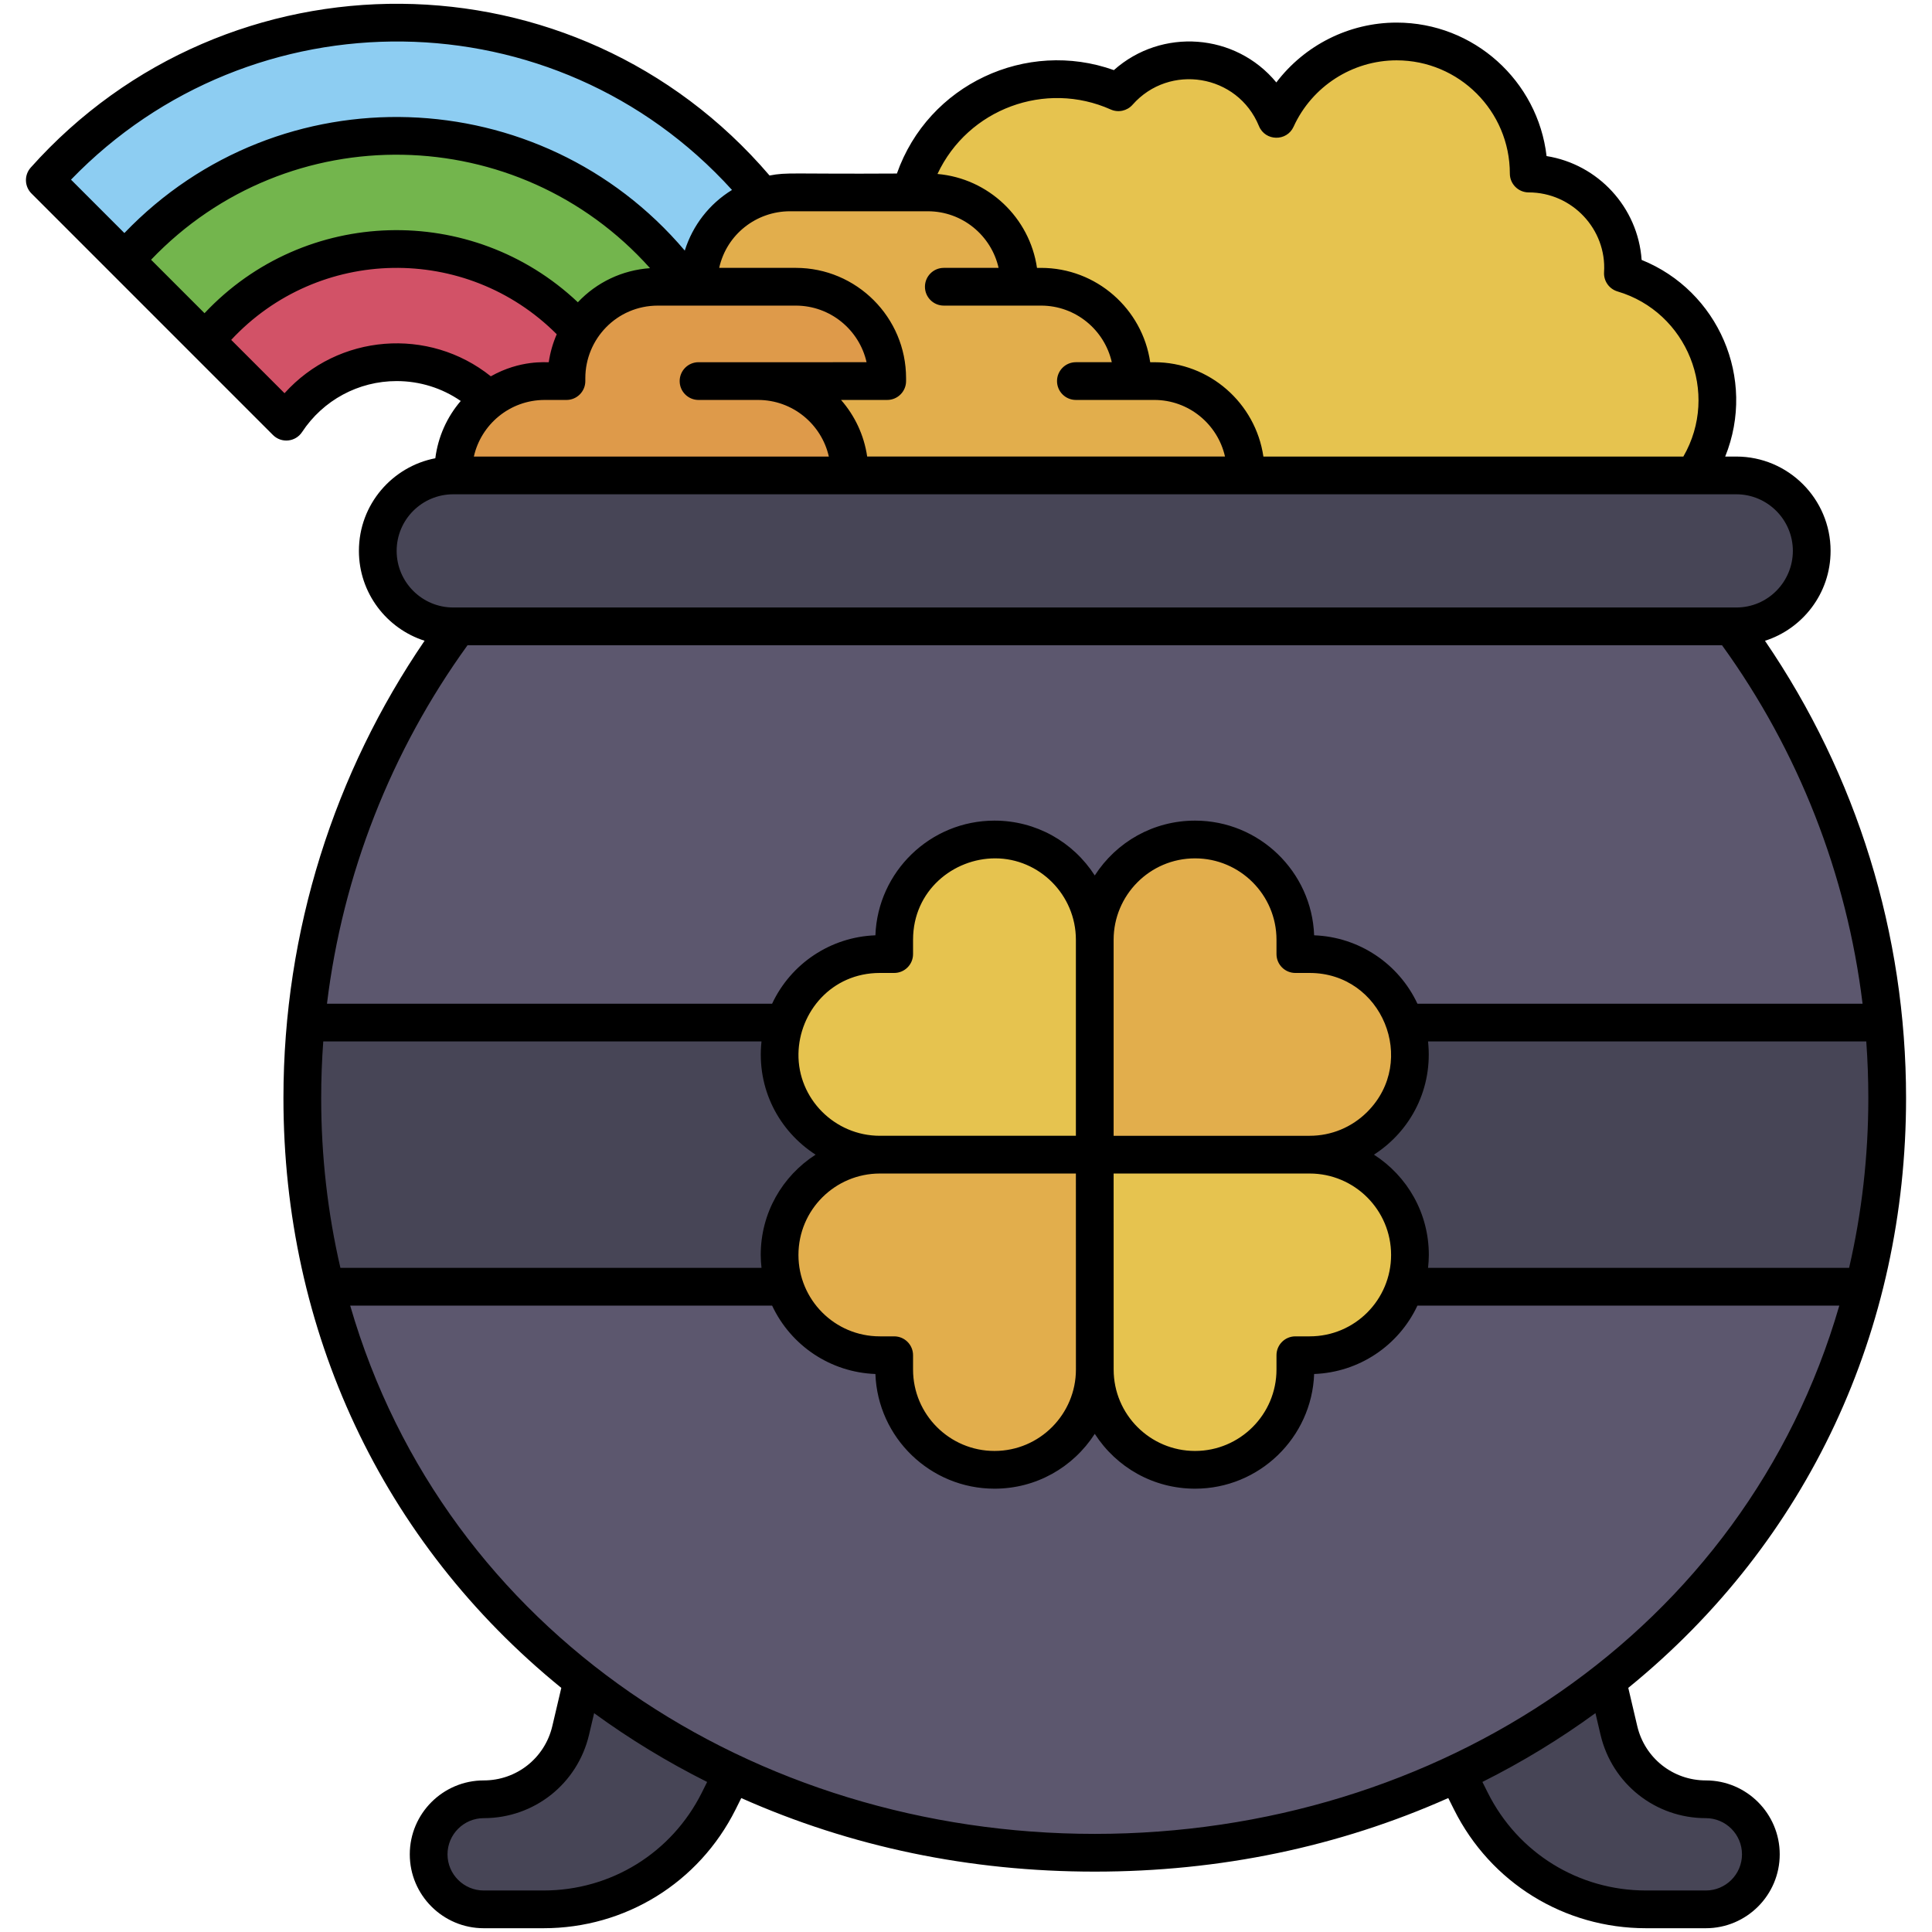 <?xml version="1.0"?><svg xmlns="http://www.w3.org/2000/svg" xmlns:xlink="http://www.w3.org/1999/xlink" version="1.1" viewBox="0 0 512 512" style="enable-background:new 0 0 512 512;" xml:space="preserve"><g id="_x35_0_x2C__Saint_Patrick_x2C__gold_pot_x2C__luck_x2C__festival_x2C__cultures_x2C__irish"><g><g><path style="fill:#E6C34F;" d="M450.135,124.031c-0.064,22.786-0.042,14.927-0.047,16.627h-142.42L241.39,50.989     c6.202-24.094,32.65-36.525,55.001-26.541c12.25-13.881,34.846-10.078,41.871,7.06c5.51-12.1,17.7-20.521,31.861-20.521     c19.33,0,35.001,15.67,35.001,35.001c14.601,0,25.839,12.394,24.961,26.451C452.123,78.954,461.826,104.595,450.135,124.031z"/><path style="fill:#8DCDF2;" d="M202.099,52.099V81.99L33.135,68.999L11.874,47.739C34.755,22.118,68.056,5.988,105.116,5.988     C144.237,5.988,179.178,23.958,202.099,52.099z"/><path style="fill:#73B54D;" d="M182.598,75.989l-29.001,11.72l-99.162,2.6L33.135,68.999     C73.266,22.417,146.676,25.485,182.598,75.989z"/><path style="fill:#DE9A4A;" d="M200.889,100.99c13.39,0,24.231,10.85,24.231,24.231v15.437H120.117v-15.437     c0-7.84,3.72-14.81,9.5-19.23c8.604-6.621,17.283-4.636,20.501-5c0.06-0.452-0.541-6.639,3.48-13.28     c4.24-7.03,11.95-11.72,20.76-11.72c7.929,0,22.988,0,36.531,0c13.39,0,24.231,10.85,24.231,24.231v0.77h-25.001H200.889z"/><path style="fill:#E2AE4C;" d="M270.12,75.989h5.77c13.39,0,24.231,10.85,24.231,24.231v0.77h5.77     c13.39,0,24.231,10.85,24.231,24.231v15.437H225.119v-15.437c0-13.38-10.84-24.231-24.231-24.231c8.044,0,26.119,0,34.231,0     v-0.77c0-13.38-10.84-24.231-24.231-24.231h-25.771v-0.77c0-13.442,10.923-24.231,24.241-24.231c9.705,0,27.568,0,36.531,0     c13.39,0,24.231,10.85,24.231,24.231V75.989z"/><path style="fill:#474556;" d="M452.065,476.829c8.06,0,14.58,6.53,14.58,14.59c0,8.05-6.52,14.58-14.58,14.58h-15.84     c-19.66,0-37.641-11.11-46.421-28.691l-3.68-7.35c-12.47-35.961,32.214-61.628,39.801-24.581l0,0.01l3.1,13.19     C431.544,469.279,441.085,476.829,452.065,476.829z"/><path style="fill:#474556;" d="M194.119,469.959l-3.66,7.35c-8.8,17.58-26.761,28.691-46.421,28.691h-15.84     c-8.06,0-14.6-6.53-14.6-14.58c0-8.06,6.54-14.59,14.6-14.59c10.98,0,20.52-7.55,23.041-18.25l3.1-13.18     C161.665,399.664,209.666,427.665,194.119,469.959z"/><path style="fill:#5C576E;" d="M493.986,340.996C471.365,430.217,388.807,491,290.121,491     c-97.089,0-180.896-59.387-203.865-150.004l14.007-20h376.243L493.986,340.996z"/><path style="fill:#5C576E;" d="M499.186,270.994l-22.681,24.667H97.496l-16.43-24.667c3.69-39.121,18.12-75.102,40.301-105.003     l168.754-20l168.765,20C481.066,195.892,495.486,231.873,499.186,270.994z"/><path style="fill:#474556;" d="M499.186,270.994c-7.766,0-406.466,0-418.12,0c-2.168,22.643-0.724,46.671,5.19,70.002     c29.067,0,387.513,0,407.73,0C499.746,318.271,501.395,294.435,499.186,270.994z"/><path style="fill:#D25267;" d="M153.598,87.71c-2.21,3.65-3.48,7.93-3.48,12.51v0.77h-5.76c-5.55,0-10.66,1.86-14.74,5     c-6.32-6.19-14.96-10-24.501-10c-12.22,0-22.981,6.27-29.241,15.76L54.435,90.31c11.9-14.83,30.181-24.321,50.681-24.321     C124.397,65.989,141.717,74.379,153.598,87.71z"/><path style="fill:#E6C34F;" d="M373.653,332.576c0,14.614-11.854,26.571-26.581,26.571h-3.79v3.8     c0,14.67-11.91,26.571-26.581,26.571c-14.662,0-26.571-11.91-26.571-26.571l-9.797-28.617l9.787-28.334l29.547-10.334     l27.404,10.334C361.725,305.995,373.653,317.895,373.653,332.576z"/><path style="fill:#E6C34F;" d="M233.18,252.844h3.79v-3.8c0-14.67,11.91-26.571,26.581-26.571     c14.662,0,26.571,11.91,26.571,26.571l11.88,28.617l-11.88,28.334l-28.787,11.334l-28.154-11.334     c-14.653,0-26.581-11.9-26.581-26.581C206.599,264.801,218.453,252.844,233.18,252.844z"/><path style="fill:#474556;" d="M460.126,165.992H120.263c-11.046,0-20-8.954-20-20v-0.001c0-11.046,8.954-20,20-20h339.863     c11.046,0,20,8.954,20,20v0.001C480.126,157.037,471.171,165.992,460.126,165.992z"/><path style="fill:#E2AE4C;" d="M206.599,332.576c0-14.665,11.911-26.581,26.581-26.581h56.941l0.01,56.951     c0,14.618-11.89,26.571-26.581,26.571c-14.67,0-26.581-11.9-26.581-26.571v-3.8h-3.79     C218.45,359.146,206.599,347.185,206.599,332.576z"/><path style="fill:#E2AE4C;" d="M373.653,279.414c0,14.665-11.911,26.581-26.581,26.581h-56.951v-56.951     c0-14.619,11.89-26.571,26.581-26.571c14.67,0,26.581,11.9,26.581,26.571v3.8h3.79     C361.802,252.844,373.653,264.805,373.653,279.414z"/><path d="M505.126,290.995c0-43.538-13.065-85.577-37.39-121.18c9.844-3.131,17.389-12.432,17.389-23.823     c0-13.785-11.211-25.001-24.991-25.001h-2.937c8.35-20.692-1.883-43.941-22.147-52.11c-0.976-13.979-11.571-25.351-25.193-27.519     c-2.301-19.885-19.243-35.374-39.735-35.374c-12.643,0-24.409,6.021-31.879,15.857c-10.814-13.101-30.398-14.533-43.056-3.263     c-23.153-8.264-49.16,3.741-57.497,27.407c-28.426,0.168-28.905-0.389-33.751,0.525C152.476-13.673,60.266-13.955,8.145,44.409     c-1.767,1.978-1.682,4.99,0.194,6.865l64.002,64.011c2.239,2.239,5.969,1.856,7.709-0.782     c5.581-8.461,14.953-13.513,25.067-13.513c6.146,0,12.02,1.85,16.985,5.271c-3.678,4.287-6.015,9.528-6.737,15.182     c-11.29,2.164-20.248,12.13-20.248,24.548c0,11.137,7.322,20.593,17.403,23.817c-23.807,34.84-37.404,76.74-37.404,121.187     c0,61.571,26.055,117.628,73.636,156.315l-2.381,10.122c-1.996,8.477-9.47,14.397-18.173,14.397     c-10.808,0-19.601,8.788-19.601,19.59c0,10.797,8.793,19.581,19.601,19.581h15.84c21.68,0,41.181-12.052,50.897-31.463     l1.509-3.03C225.5,489.435,256.985,496,290.121,496c33.149,0,64.638-6.566,93.687-19.497l1.522,3.04     C395.021,498.946,414.523,511,436.224,511h15.84c10.797,0,19.581-8.783,19.581-19.581c0-10.802-8.783-19.59-19.581-19.59     c-8.703,0-16.177-5.92-18.173-14.394l-2.381-10.133C479.356,408.398,505.126,352.175,505.126,290.995z M236.969,354.147h-3.79     c-12.007,0-21.581-9.734-21.581-21.571c0-11.954,9.713-21.581,21.581-21.581h51.943l0.009,51.951     c0,11.756-9.543,21.57-21.581,21.57c-11.9,0-21.581-9.676-21.581-21.57v-3.8C241.97,356.385,239.731,354.147,236.969,354.147z      M90.211,335.996c-3.368-14.528-5.095-29.641-5.095-45.001c0-5.002,0.187-10.028,0.55-15h116.139     c-1.35,12.494,4.599,23.73,14.335,30.001c-8.856,5.704-14.541,15.485-14.541,26.58c0,1.15,0.084,2.288,0.207,3.42H90.211z      M123.902,170.992H456.35c20.275,28.044,33.072,60.736,37.249,95.002H375.636c-4.984-10.63-15.491-17.687-27.375-18.128     c-0.622-16.865-14.54-30.392-31.559-30.392c-11.034,0-20.832,5.631-26.577,14.531c-5.76-8.93-15.577-14.531-26.575-14.531     c-17.019,0-30.937,13.528-31.559,30.392c-11.887,0.441-22.398,7.502-27.376,18.128H86.652     C90.82,231.74,103.618,199.048,123.902,170.992z M347.073,300.995h-51.951v-51.951c0-11.756,9.543-21.57,21.581-21.57     c11.9,0,21.581,9.676,21.581,21.57v3.8c0,2.762,2.238,5,5,5h3.79c19.198,0,28.774,23.308,15.259,36.822     C358.241,298.747,352.822,300.995,347.073,300.995z M233.179,300.995c-11.987,0-21.773-9.856-21.578-21.753     c0.179-10.952,8.676-21.399,21.578-21.399h3.79c2.762,0,5-2.238,5-5v-3.8c0-13.037,10.695-21.581,21.781-21.571     c11.664,0.011,21.371,9.66,21.371,21.571v51.951H233.179z M295.122,310.995h51.951c11.883,0,21.581,9.641,21.581,21.581     c0,11.821-9.555,21.571-21.581,21.571h-3.79c-2.762,0-5,2.238-5,5v3.8c0,11.894-9.681,21.57-21.581,21.57     c-11.898,0-21.571-9.651-21.571-21.57C295.13,359.804,295.123,313.958,295.122,310.995z M364.112,305.995     c9.912-6.384,15.663-17.707,14.335-30h116.134c0.36,4.991,0.545,10.018,0.545,15c0,15.36-1.727,30.473-5.095,45.001H378.447     c0.122-1.132,0.207-2.271,0.207-3.42C378.654,321.503,372.986,311.711,364.112,305.995z M294.352,29.014     c2,0.894,4.344,0.383,5.788-1.257c9.756-11.056,27.848-8.134,33.495,5.648c1.662,4.05,7.368,4.145,9.178,0.176     c4.866-10.687,15.586-17.592,27.31-17.592c16.542,0,30.001,13.458,30.001,30.001c0,2.762,2.238,5,5,5     c11.536,0,20.677,9.805,19.97,21.136c-0.146,2.328,1.336,4.448,3.573,5.11c18.397,5.438,27.172,26.9,17.439,43.756     c-33.528,0-77.75,0-111.295,0c-2.056-14.12-14.24-25.001-28.921-25.001h-1.075c-2.056-14.12-14.244-25.001-28.926-25.001h-1.075     c-1.935-13.293-12.851-23.711-26.372-24.887C256.561,28.787,277.082,21.298,294.352,29.014z M245.89,55.989     c9.149,0,16.812,6.428,18.747,15H250.12c-2.762,0-5,2.238-5,5c0,2.762,2.238,5,5,5c8.728,0,18.222,0,25.77,0     c9.149,0,16.812,6.428,18.747,15h-9.516c-2.762,0-5,2.238-5,5c0,2.762,2.238,5,5,5c6.14,0,14.458,0,20.77,0     c9.149,0,16.812,6.428,18.747,15h-94.827c-0.829-5.693-3.302-10.861-6.926-15h12.235c2.762,0,5-2.238,5-5v-0.77     c0-16.119-13.113-29.231-29.231-29.231h-20.295c1.983-8.904,9.869-15,18.766-15H245.89z M185.119,95.99c-2.762,0-5,2.238-5,5     c0,2.762,2.238,5,5,5h15.77c9.151,0,16.83,6.425,18.762,15h-94.072c1.881-8.443,9.475-15,18.779-15h5.76c2.762,0,5-2.238,5-5     v-0.77c0-10.36,8.31-19.231,19.241-19.231h36.53c9.151,0,16.83,6.425,18.762,15C225.415,95.99,189.984,95.99,185.119,95.99z      M54.201,83.002L40.037,68.834c36.395-38.113,97.295-36.819,132.228,2.232c-7.388,0.515-14.144,3.749-19.126,9.036     C125.077,53.599,80.756,54.745,54.201,83.002z M193.99,50.339c-5.999,3.681-10.424,9.39-12.517,16.073     C143.212,21.27,74.151,18.823,32.962,61.759L18.817,47.611C66.743-1.971,147.127-1.329,193.99,50.339z M75.403,104.207     L61.272,90.073c23.114-24.835,62.268-25.531,86.269-1.494c-1.027,2.364-1.744,4.854-2.116,7.411     c-0.711,0.083-7.509-0.684-15.35,3.736C113.651,86.58,89.616,88.422,75.403,104.207z M105.117,145.991c0-8.283,6.715-15,15-15     c8.548,0,324.877,0,340.018,0c8.266,0,14.991,6.729,14.991,15c0,8.132-6.568,15-14.991,15c-13.11,0-326.242,0-340.018,0     C111.845,160.991,105.117,154.263,105.117,145.991z M144.037,501h-15.84c-5.294,0-9.601-4.298-9.601-9.58     c0-5.288,4.307-9.59,9.601-9.59c13.366,0,24.841-9.089,27.908-22.106l1.344-5.714c9.389,6.844,19.417,12.953,29.949,18.229     l-1.41,2.832C177.982,491.064,161.907,501,144.037,501z M452.064,481.829c5.282,0,9.58,4.302,9.58,9.59     c0,5.282-4.298,9.58-9.58,9.58h-15.84c-17.887,0-33.961-9.934-41.95-25.929l-1.42-2.836c10.534-5.275,20.565-11.388,29.956-18.24     l1.346,5.731C427.223,472.74,438.699,481.829,452.064,481.829z M290.121,485.999c-90.167,0-172.132-53.098-197.318-140.003     h111.813c4.984,10.63,15.491,17.687,27.375,18.128c0.622,16.865,14.54,30.392,31.559,30.392c11.034,0,20.832-5.631,26.577-14.531     c5.76,8.93,15.577,14.531,26.575,14.531c17.019,0,30.937-13.528,31.559-30.392c11.887-0.441,22.397-7.502,27.376-18.128h111.802     C462.391,432.419,380.875,485.999,290.121,485.999z"/></g></g></g><g id="Layer_1"/></svg>